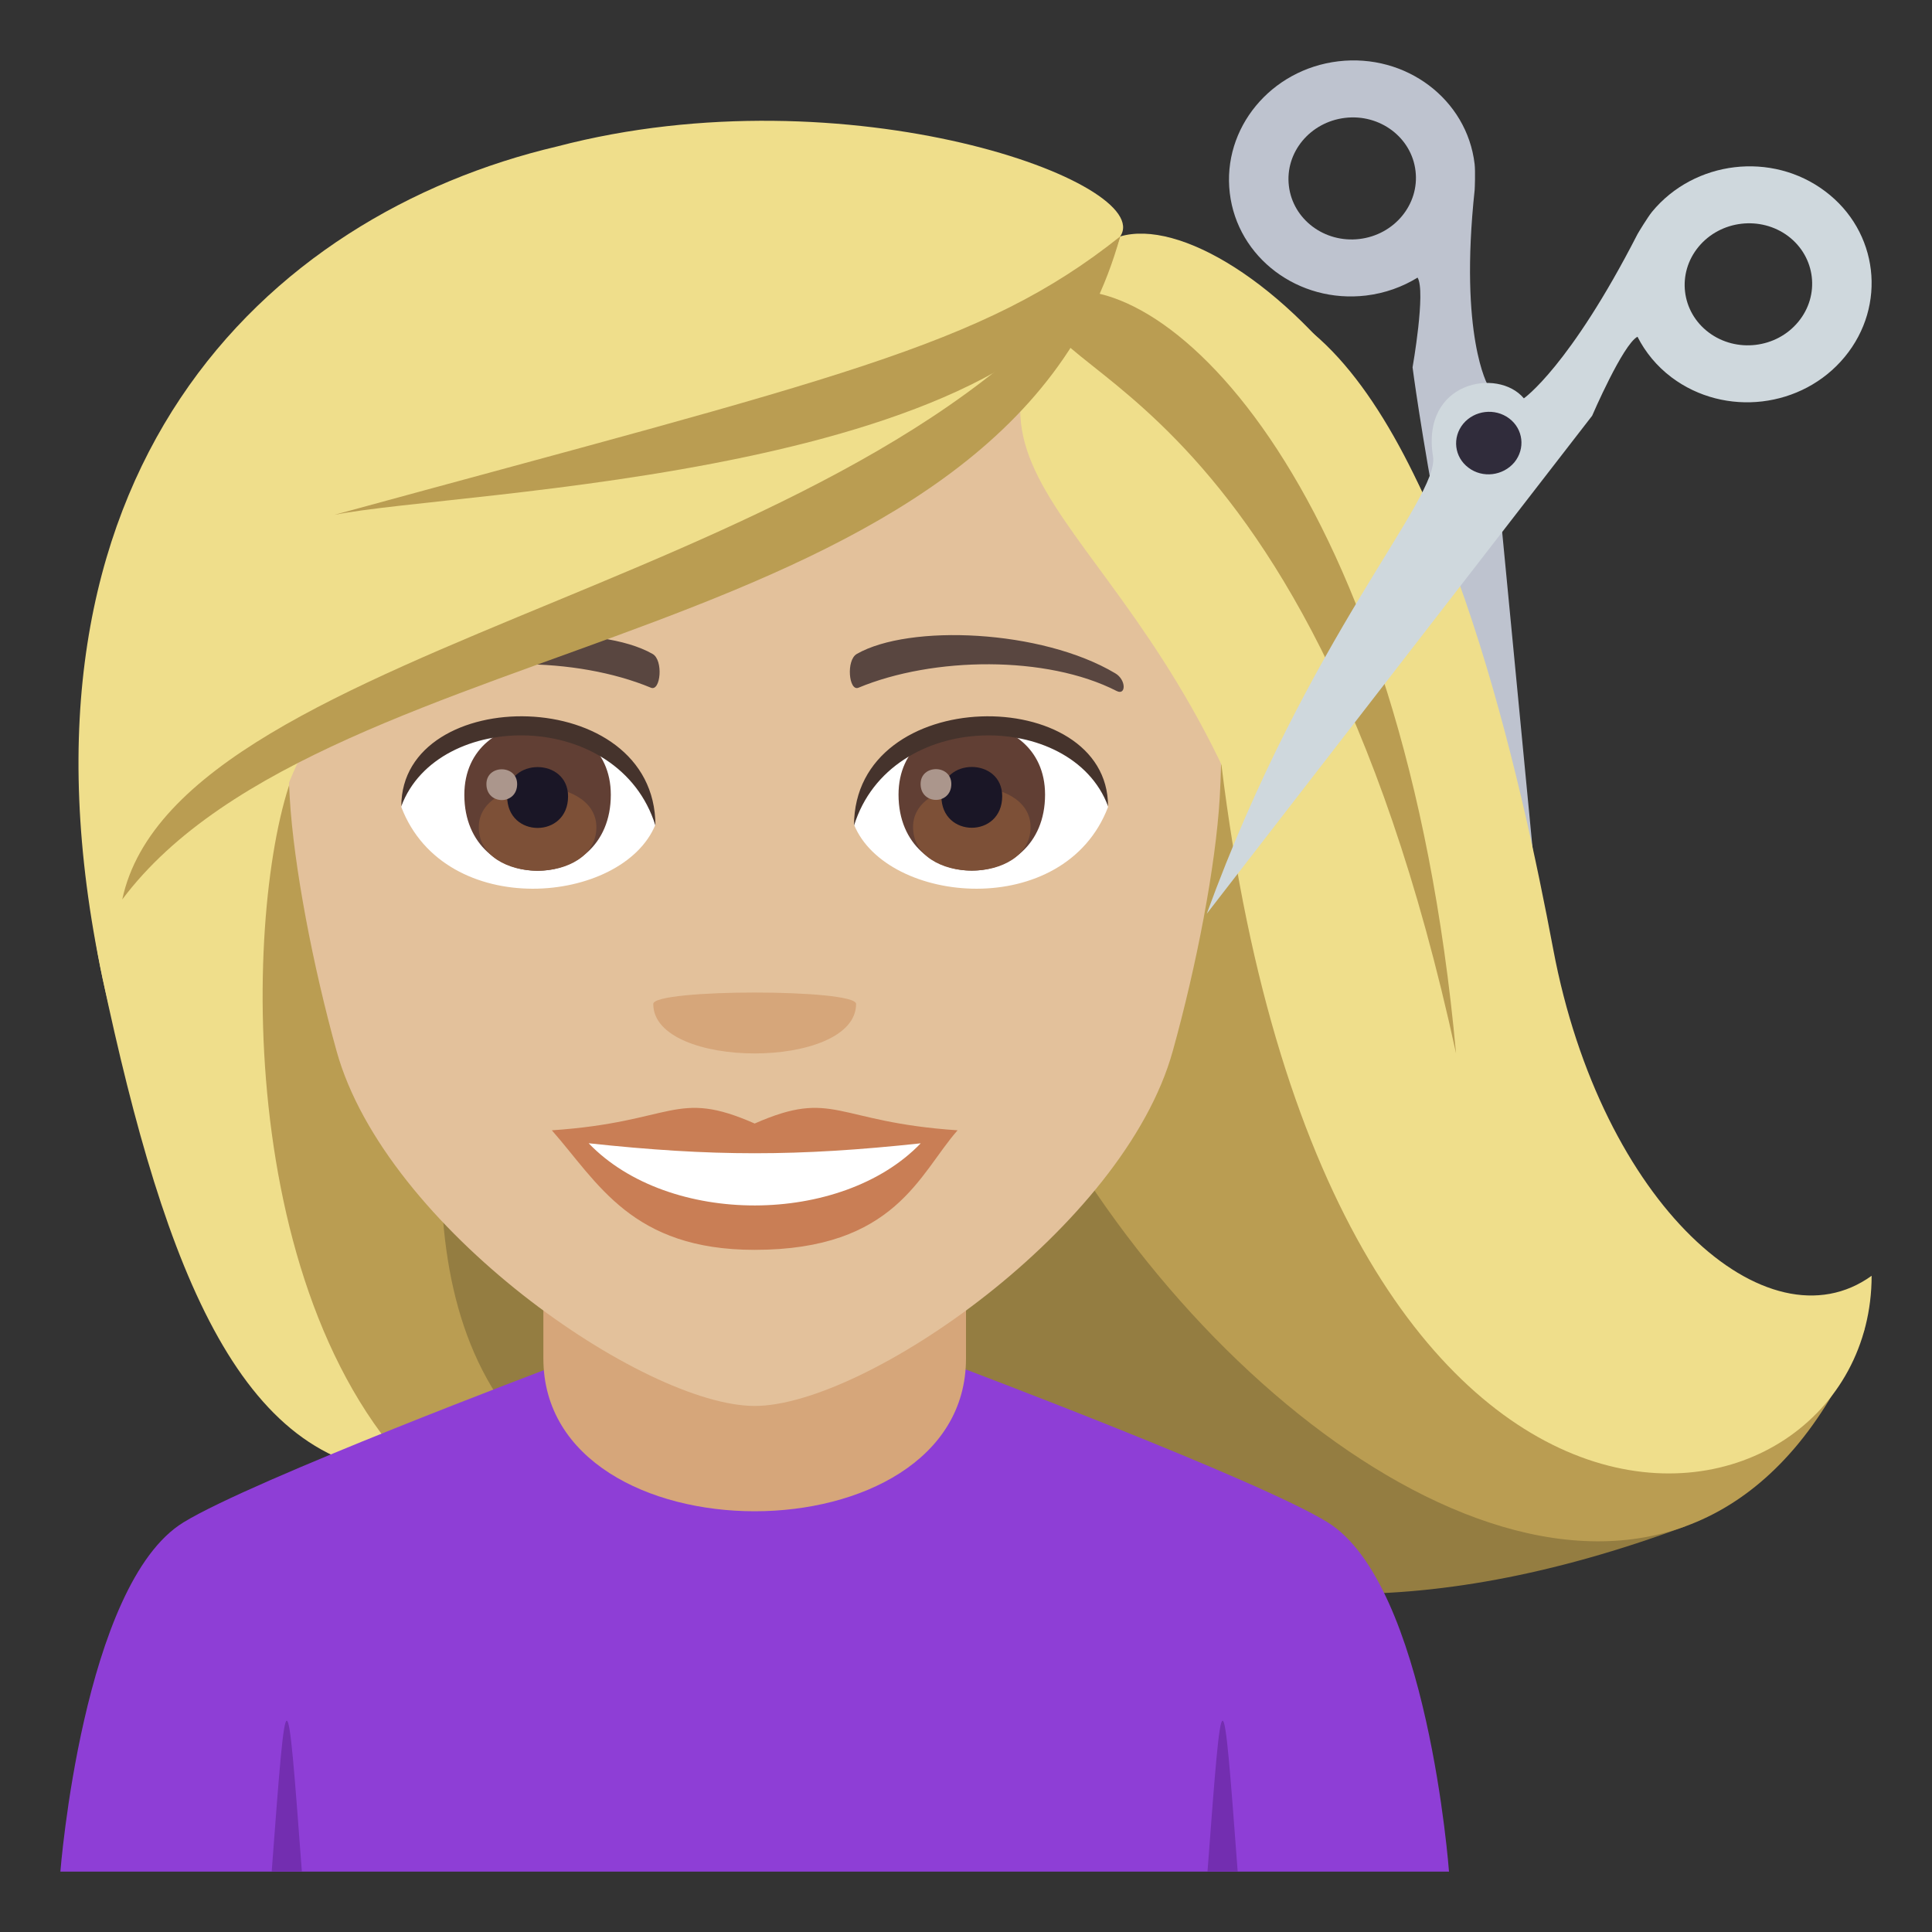 <?xml version="1.0" encoding="utf-8"?>
<!-- Generator: Adobe Illustrator 15.0.0, SVG Export Plug-In . SVG Version: 6.00 Build 0)  -->
<!DOCTYPE svg PUBLIC "-//W3C//DTD SVG 1.1//EN" "http://www.w3.org/Graphics/SVG/1.1/DTD/svg11.dtd">
<svg version="1.1" id="Layer_1" xmlns:x="http://ns.adobe.com/Extensibility/1.0/" xmlns:i="http://ns.adobe.com/AdobeIllustrator/10.0/" xmlns:graph="http://ns.adobe.com/Graphs/1.0/"
	 xmlns="http://www.w3.org/2000/svg" xmlns:xlink="http://www.w3.org/1999/xlink" xmlns:a="http://ns.adobe.com/AdobeSVGViewerExtensions/3.0/"
	 x="0px" y="0px" width="64px" height="64px" viewBox="0 0 64 64" enable-background="new 0 0 64 64" xml:space="preserve">
<rect x="0" y="0" width="64" height="64" fill="#333333" stroke="none"/>
<path fill="#BEC3CF" d="M49.295,12.776c0,0-0.965-1.629-0.445-6.484c0.004-0.037,0.027-0.629-0.002-0.863
	c-0.254-2.141-2.275-3.664-4.516-3.398c-2.238,0.268-3.848,2.219-3.594,4.363c0.252,2.141,2.273,3.662,4.514,3.396
	c0.629-0.076,1.209-0.287,1.707-0.594c0.279,0.453-0.166,2.973-0.166,2.973s1.045,8.195,4.473,21.105L49.295,12.776z M46.891,5.663
	c0.133,1.107-0.701,2.117-1.859,2.254s-2.205-0.65-2.336-1.758c-0.133-1.107,0.701-2.115,1.859-2.254S46.762,4.556,46.891,5.663z"/>
<path fill="#947D41" d="M12.937,14.644c-8.131,34.903-7.387,34.155,9.73,34.155C13.195,42.172,31.341,14.169,12.937,14.644z"/>
<path fill="#BA9D52" d="M10.005,14.103c-5.936,26.52-0.814,33.329,3.73,34.696h5.211C6.757,40.212,25.81,13.581,10.005,14.103z"/>
<path fill="#947D41" d="M36.861,14.642c-4.364,17.938,6.342,35.058,18.992,35.909C20.234,63.803,18.457,14.167,36.861,14.642z"/>
<path fill="#BA9D52" d="M39.793,14.101c8.676,24.127,11.973,32.099,21.975,29.931C51.785,68.289,14.785,22.638,39.793,14.101z"/>
<path fill="#EFDE8B" d="M3.394,32.39c2.1,9.905,4.684,16.409,10.342,16.409c-6.309-6.531-5.566-20.308-3.771-23.735
	C19.103,19.622-0.161,15.634,3.394,32.39z"/>
<path fill="#8E3ED6" d="M6.078,50.43c2.301-1.412,12.199-5.139,12.199-5.139h13.518c0,0,9.889,3.721,12.18,5.135
	C47.299,52.48,48,62,48,62H2C2,62,2.742,52.473,6.078,50.43z"/>
<path fill="#D6A67A" d="M18,45c0,6.75,14,6.75,14,0v-6.999H18V45z"/>
<path fill="#E3C19B" d="M25,6.255c-10.836,0-16.053,8.824-15.402,20.17c0.135,2.281,0.768,5.57,1.551,8.391
	C12.773,40.675,21.349,46.574,25,46.574s12.227-5.899,13.85-11.759c0.785-2.82,1.42-6.109,1.555-8.391
	C41.055,15.079,35.838,6.255,25,6.255z"/>
<path fill="#C97E55" d="M25,37.218c-2.635-1.16-2.654-0.049-6.719,0.225c1.525,1.732,2.648,3.96,6.717,3.96
	c4.67,0,5.459-2.53,6.723-3.96C27.652,37.169,27.634,36.058,25,37.218z"/>
<path fill="#FFFFFF" d="M19.5,37.872c2.656,2.764,8.379,2.729,11,0.002C26.412,38.313,23.589,38.313,19.5,37.872z"/>
<path fill="#594640" d="M36.941,22.302c-2.441-1.453-6.821-1.633-8.555-0.641c-0.365,0.201-0.268,1.252,0.051,1.121
	c2.471-1.029,6.235-1.08,8.555,0.109C37.305,23.048,37.311,22.515,36.941,22.302z"/>
<path fill="#594640" d="M13.06,22.302c2.441-1.453,6.818-1.633,8.555-0.641c0.367,0.201,0.27,1.252-0.051,1.121
	c-2.473-1.029-6.234-1.082-8.555,0.109C12.697,23.048,12.689,22.515,13.06,22.302z"/>
<path fill="#D6A67A" d="M28.359,33.257c0,2.186-6.719,2.186-6.719,0C21.64,32.753,28.359,32.753,28.359,33.257z"/>
<path fill="#FFFFFF" d="M36.705,26.735c-1.447,3.787-7.336,3.232-8.415,0.582C29.107,23.054,35.908,22.688,36.705,26.735z"/>
<path fill="#613F34" d="M29.765,26.323c0,3.355,4.854,3.355,4.854,0C34.619,23.206,29.765,23.206,29.765,26.323z"/>
<path fill="#7D5037" d="M30.246,27.396c0,1.926,3.893,1.926,3.893,0C34.139,25.61,30.246,25.61,30.246,27.396z"/>
<path fill="#1A1626" d="M31.185,26.376c0,1.393,2.014,1.393,2.014,0C33.199,25.083,31.185,25.083,31.185,26.376z"/>
<path fill="#AB968C" d="M30.496,25.97c0,0.703,1.018,0.703,1.018,0C31.513,25.315,30.496,25.315,30.496,25.97z"/>
<path fill="#45332C" d="M36.705,26.706c0-4.072-8.415-4.072-8.415,0.645C29.49,23.479,35.504,23.479,36.705,26.706z"/>
<path fill="#FFFFFF" d="M13.294,26.735c1.449,3.787,7.34,3.232,8.418,0.582C20.894,23.054,14.093,22.688,13.294,26.735z"/>
<path fill="#613F34" d="M15.382,26.329c0,3.355,4.852,3.355,4.852,0C20.234,23.212,15.382,23.212,15.382,26.329z"/>
<path fill="#7D5037" d="M15.861,27.401c0,1.924,3.895,1.924,3.895,0C19.755,25.616,15.861,25.616,15.861,27.401z"/>
<path fill="#1A1626" d="M16.8,26.382c0,1.393,2.018,1.393,2.018,0C18.818,25.087,16.8,25.087,16.8,26.382z"/>
<path fill="#AB968C" d="M16.113,25.974c0,0.705,1.018,0.705,1.018,0C17.13,25.321,16.113,25.321,16.113,25.974z"/>
<path fill="#45332C" d="M13.294,26.706c0-4.072,8.418-4.072,8.418,0.643C20.513,23.478,14.498,23.478,13.294,26.706z"/>
<path fill="#EFDE8B" d="M37.107,7.833c-7.598,7.785-0.346,8.287,4.129,19.232c2.512,6.133,6.102,13.755,7.814,2.779
	C51.189,16.128,40.969,6.688,37.107,7.833z"/>
<path fill="#EFDE8B" d="M18.457,4.851C8.822,7.118-0.161,15.634,3.394,32.39c2.1,9.905,4.775-3.898,6.57-7.326
	c9.139-5.441,24.768-9.561,27.143-17.23C38.314,6.062,28.099,2.325,18.457,4.851z"/>
<path fill="#732EB0" d="M9,62h1C9.5,55.334,9.5,55.334,9,62z"/>
<path fill="#732EB0" d="M40,62h1C40.5,55.334,40.5,55.334,40,62z"/>
<path fill="#EFDE8B" d="M40.459,25.315C44.08,54.881,62,51.512,62,42.262c-3.457,2.492-8.957-2.368-10.547-10.815
	c-1.053-5.59-3.459-16.6-7.934-20.389C37.145,5.907,38.092,18.515,40.459,25.315z"/>
<path fill="#BA9D52" d="M11.074,17.056c4.074-0.826,23.567-1.215,26.034-9.223C32.501,11.503,27.73,12.503,11.074,17.056z"/>
<path fill="#BA9D52" d="M4.05,29.796c6.834-9.123,29.227-8.117,33.057-21.963C29.671,19.454,5.917,21.024,4.05,29.796z"/>
<path fill="#BA9D52" d="M34.855,9.729c-1.766,2.781,8.307,1.783,13.379,25.168C46.518,16.179,38.615,8.657,34.855,9.729z"/>
<path fill="#CFD8DD" d="M61.109,11.823c1.406-1.703,1.117-4.162-0.648-5.486c-1.762-1.328-4.33-1.025-5.736,0.68
	c-0.15,0.186-0.461,0.701-0.479,0.736c-2.252,4.395-3.766,5.443-3.766,5.443c-0.857-1.029-3.414-0.561-3.01,1.924
	c0.227,1.377-4.145,5.955-7.494,15.148l12.766-16.496c0,0,1.018-2.365,1.502-2.617c0.26,0.512,0.635,0.973,1.129,1.346
	C57.141,13.827,59.705,13.524,61.109,11.823z M59.57,10.661c-0.725,0.881-2.055,1.037-2.967,0.352s-1.064-1.957-0.336-2.838
	c0.727-0.879,2.055-1.037,2.969-0.352C60.146,8.511,60.297,9.782,59.57,10.661z"/>
<path fill="#302C3B" d="M50.166,15.315c0.369-0.453,0.295-1.104-0.174-1.455s-1.148-0.27-1.521,0.178
	c-0.371,0.453-0.297,1.104,0.174,1.455C49.109,15.847,49.789,15.765,50.166,15.315z"/>
</svg>
